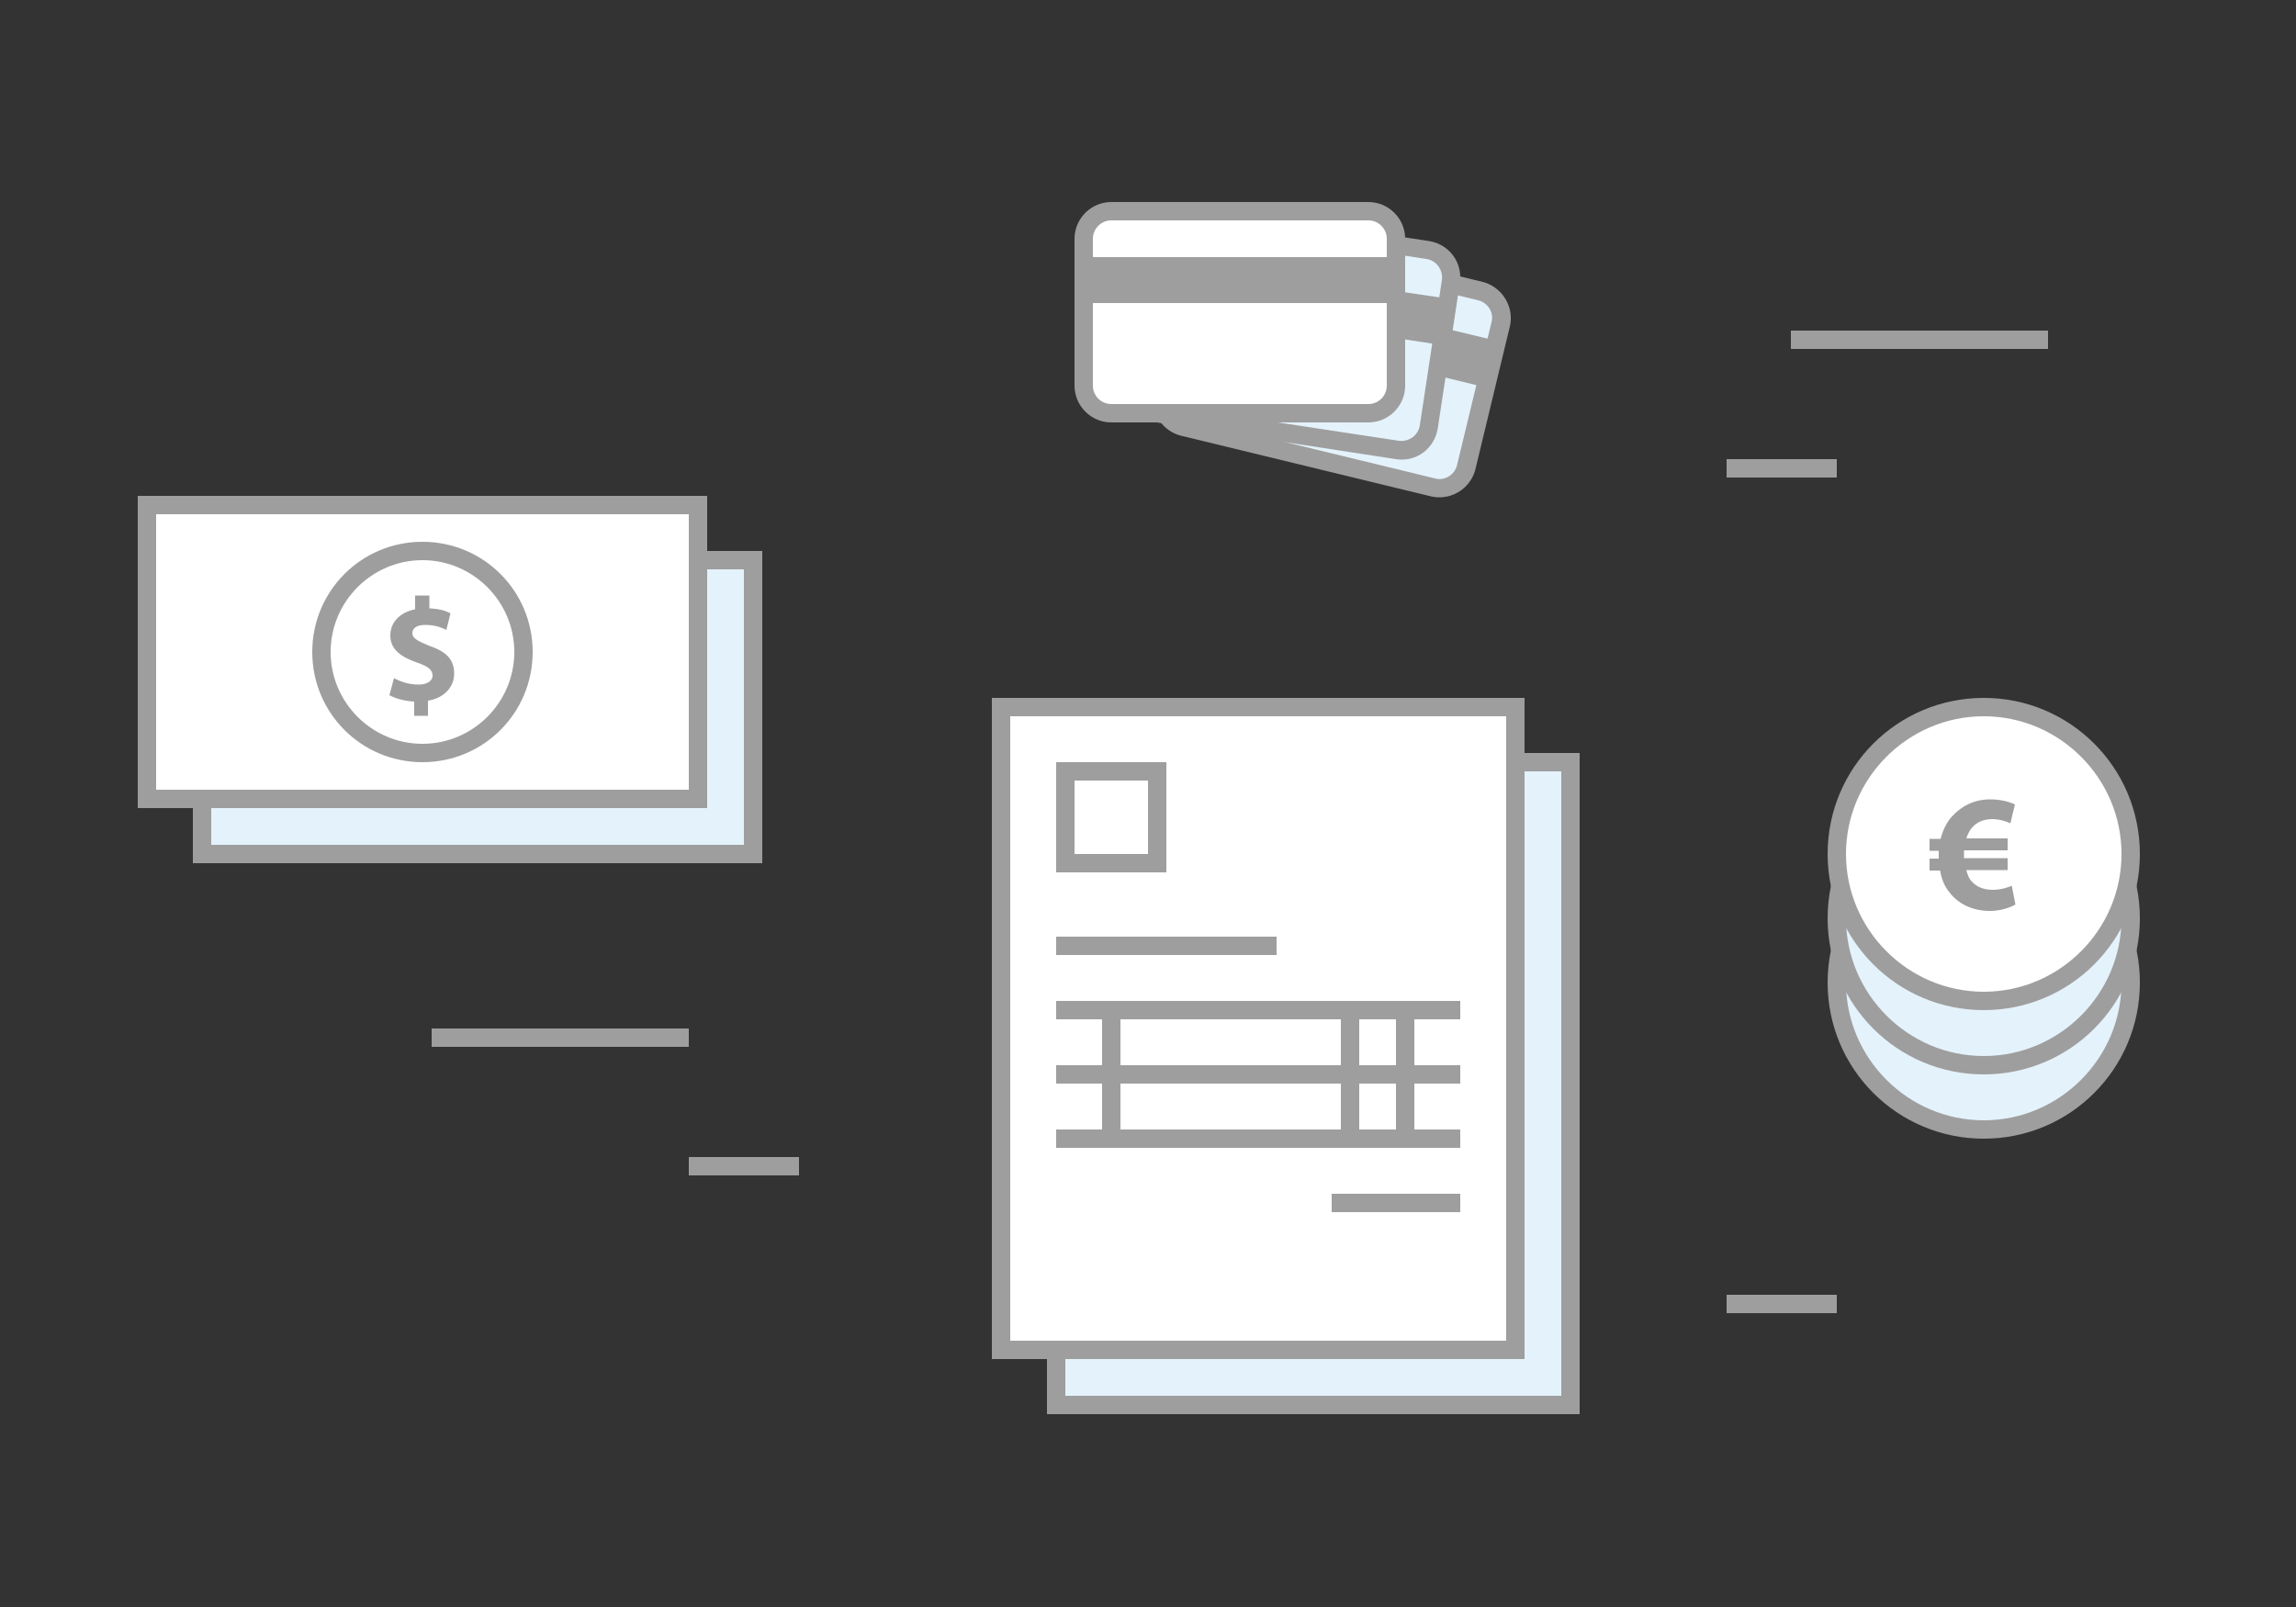 <svg xmlns="http://www.w3.org/2000/svg" viewBox="0 0 500 350">
  <rect x="0" y="0" width="500" height="350" fill="#333333" stroke="none"/>
  <path fill="#9e9e9e" d="M228 164h116v144H228z"/>
  <path fill="#e4f2fb" d="M232 168h108v136H232z"/>
  <path fill="#9e9e9e" d="M216 152h116v144H216z"/>
  <path fill="#fff" d="M220 156h108v136H220z"/>
  <g fill="#9e9e9e">
    <path d="M230 166v24h24v-24h-24zm20 20h-16v-16h16v16zM230 204h48v4h-48zM230 218h88v4h-88zM230 232h88v4h-88zM230 246h88v4h-88z"/>
    <path d="M292 222h4v24h-4zM304 222h4v24h-4zM240 222h4v24h-4zM290 260h28v4h-28z"/>
  </g>
  <path fill="#9e9e9e" d="M42 120h124v68H42z"/>
  <path fill="#e4f2fb" d="M46 124h116v60H46z"/>
  <path fill="#9e9e9e" d="M30 108h124v68H30z"/>
  <path fill="#fff" d="M34 112h116v60H34z"/>
  <g>
    <path fill="#9e9e9e" d="M92 118c-13.3 0-24 10.7-24 24s10.7 24 24 24 24-10.7 24-24-10.7-24-24-24zm0 44c-11 0-20-9-20-20s9-20 20-20 20 9 20 20-9 20-20 20z"/>
    <path fill="#9e9e9e" d="M90.2 155.8v-3c-2.1-.1-4.2-.7-5.4-1.4l1-3.7c1.3.7 3.2 1.4 5.3 1.4 1.8 0 3.1-.7 3.1-2 0-1.2-1-2-3.4-2.8-3.4-1.2-5.8-2.8-5.8-5.9 0-2.8 2-5 5.4-5.7v-3h3.1v2.8c2.1.1 3.6.5 4.6 1.1l-.9 3.6c-.8-.4-2.3-1.1-4.6-1.1-2.1 0-2.8.9-2.8 1.8 0 1.1 1.1 1.7 3.8 2.8 3.8 1.3 5.3 3.1 5.3 6 0 2.8-2 5.3-5.7 5.9v3.3h-3z"/>
  </g>
  <g>
    <path fill="#9e9e9e" d="M432 180c-18.8 0-34 15.2-34 34s15.2 34 34 34 34-15.2 34-34-15.2-34-34-34z"/>
    <path fill="#e4f2fb" d="M432 244c-16.5 0-30-13.5-30-30s13.5-30 30-30 30 13.5 30 30-13.5 30-30 30z"/>
    <path fill="#9e9e9e" d="M432 166c-18.8 0-34 15.2-34 34s15.2 34 34 34 34-15.2 34-34-15.2-34-34-34z"/>
    <path fill="#e4f2fb" d="M432 230c-16.5 0-30-13.5-30-30s13.5-30 30-30 30 13.5 30 30-13.5 30-30 30z"/>
    <g>
      <path fill="#9e9e9e" d="M432 152c-18.8 0-34 15.2-34 34s15.2 34 34 34 34-15.2 34-34-15.2-34-34-34z"/>
      <path fill="#fff" d="M432 216c-16.5 0-30-13.5-30-30s13.5-30 30-30 30 13.5 30 30-13.5 30-30 30z"/>
    </g>
    <g>
      <path fill="#9e9e9e" d="M438.9 197c-1.2.7-3.3 1.4-5.6 1.4-3.5 0-6.8-1.4-8.8-4.1-1-1.2-1.7-2.8-2-4.7h-2.3V187h2v-.6-1.1h-2v-2.6h2.4c.5-1.9 1.3-3.6 2.5-4.9 2.1-2.3 4.9-3.7 8.3-3.7 2.2 0 4.1.5 5.4 1.1l-1 4.1c-.9-.4-2.4-.9-4-.9-1.7 0-3.3.6-4.4 1.9-.5.6-.9 1.4-1.2 2.3h9v2.6h-9.5V186.9h9.5v2.6h-9c.3 1.1.6 1.9 1.2 2.5 1.2 1.3 2.8 1.8 4.6 1.8 1.7 0 3.3-.5 4.1-.9l.8 4.1z"/>
    </g>
  </g>
  <g fill="#9e9e9e">
    <path d="M94 224h56v4H94zM150 252h24v4h-24zM376 100h24v4h-24zM390 72h56v4h-56zM376 282h24v4h-24z"/>
  </g>
  <g>
    <path fill="#9e9e9e" d="M322.9 61.4l-54.4-13.2a8.1 8.1 0 00-9.7 5.9l-7.5 31.1a8.1 8.1 0 005.9 9.7l54.4 13.2c4.3 1 8.6-1.6 9.7-5.9l7.5-31.1c1-4.3-1.7-8.6-5.9-9.7z"/>
    <path fill="#e4f2fb" d="M258.1 91c-2.1-.5-3.5-2.7-2.9-4.8l7.5-31.1c.5-2.1 2.7-3.5 4.8-2.9l54.4 13.2c2.1.5 3.5 2.7 2.9 4.8l-7.5 31.1c-.5 2.1-2.7 3.5-4.8 2.9L258.1 91z"/>
    <path fill="#9e9e9e" d="M322 84l-62.6-15.3 2.3-9.8L325 74z"/>
    <g>
      <path fill="#9e9e9e" d="M311.2 52.5l-55.4-8.4c-4.4-.7-8.4 2.3-9.1 6.7l-4.8 31.6c-.7 4.4 2.3 8.4 6.7 9.1L304 100c4.4.7 8.4-2.3 9.1-6.7l4.8-31.6c.7-4.5-2.3-8.5-6.7-9.2z"/>
      <path fill="#e4f2fb" d="M249.2 87.6c-2.2-.3-3.7-2.4-3.4-4.6l4.8-31.6c.3-2.2 2.4-3.7 4.6-3.4l55.4 8.4c2.2.3 3.7 2.4 3.4 4.6l-4.8 31.6c-.3 2.2-2.4 3.7-4.6 3.4l-55.4-8.4z"/>
      <path fill="#9e9e9e" d="M313 75l-64.4-9.8 1.5-9.8L315 65z"/>
    </g>
    <g>
      <path fill="#9e9e9e" d="M298 44h-56c-4.4 0-8 3.6-8 8v32c0 4.4 3.6 8 8 8h56c4.4 0 8-3.6 8-8V52c0-4.4-3.6-8-8-8z"/>
      <path fill="#fff" d="M242 88c-2.2 0-4-1.8-4-4V52c0-2.2 1.8-4 4-4h56c2.2 0 4 1.8 4 4v32c0 2.2-1.8 4-4 4h-56z"/>
      <path fill="#9e9e9e" d="M238 56h64v10h-64z"/>
    </g>
  </g>
</svg>